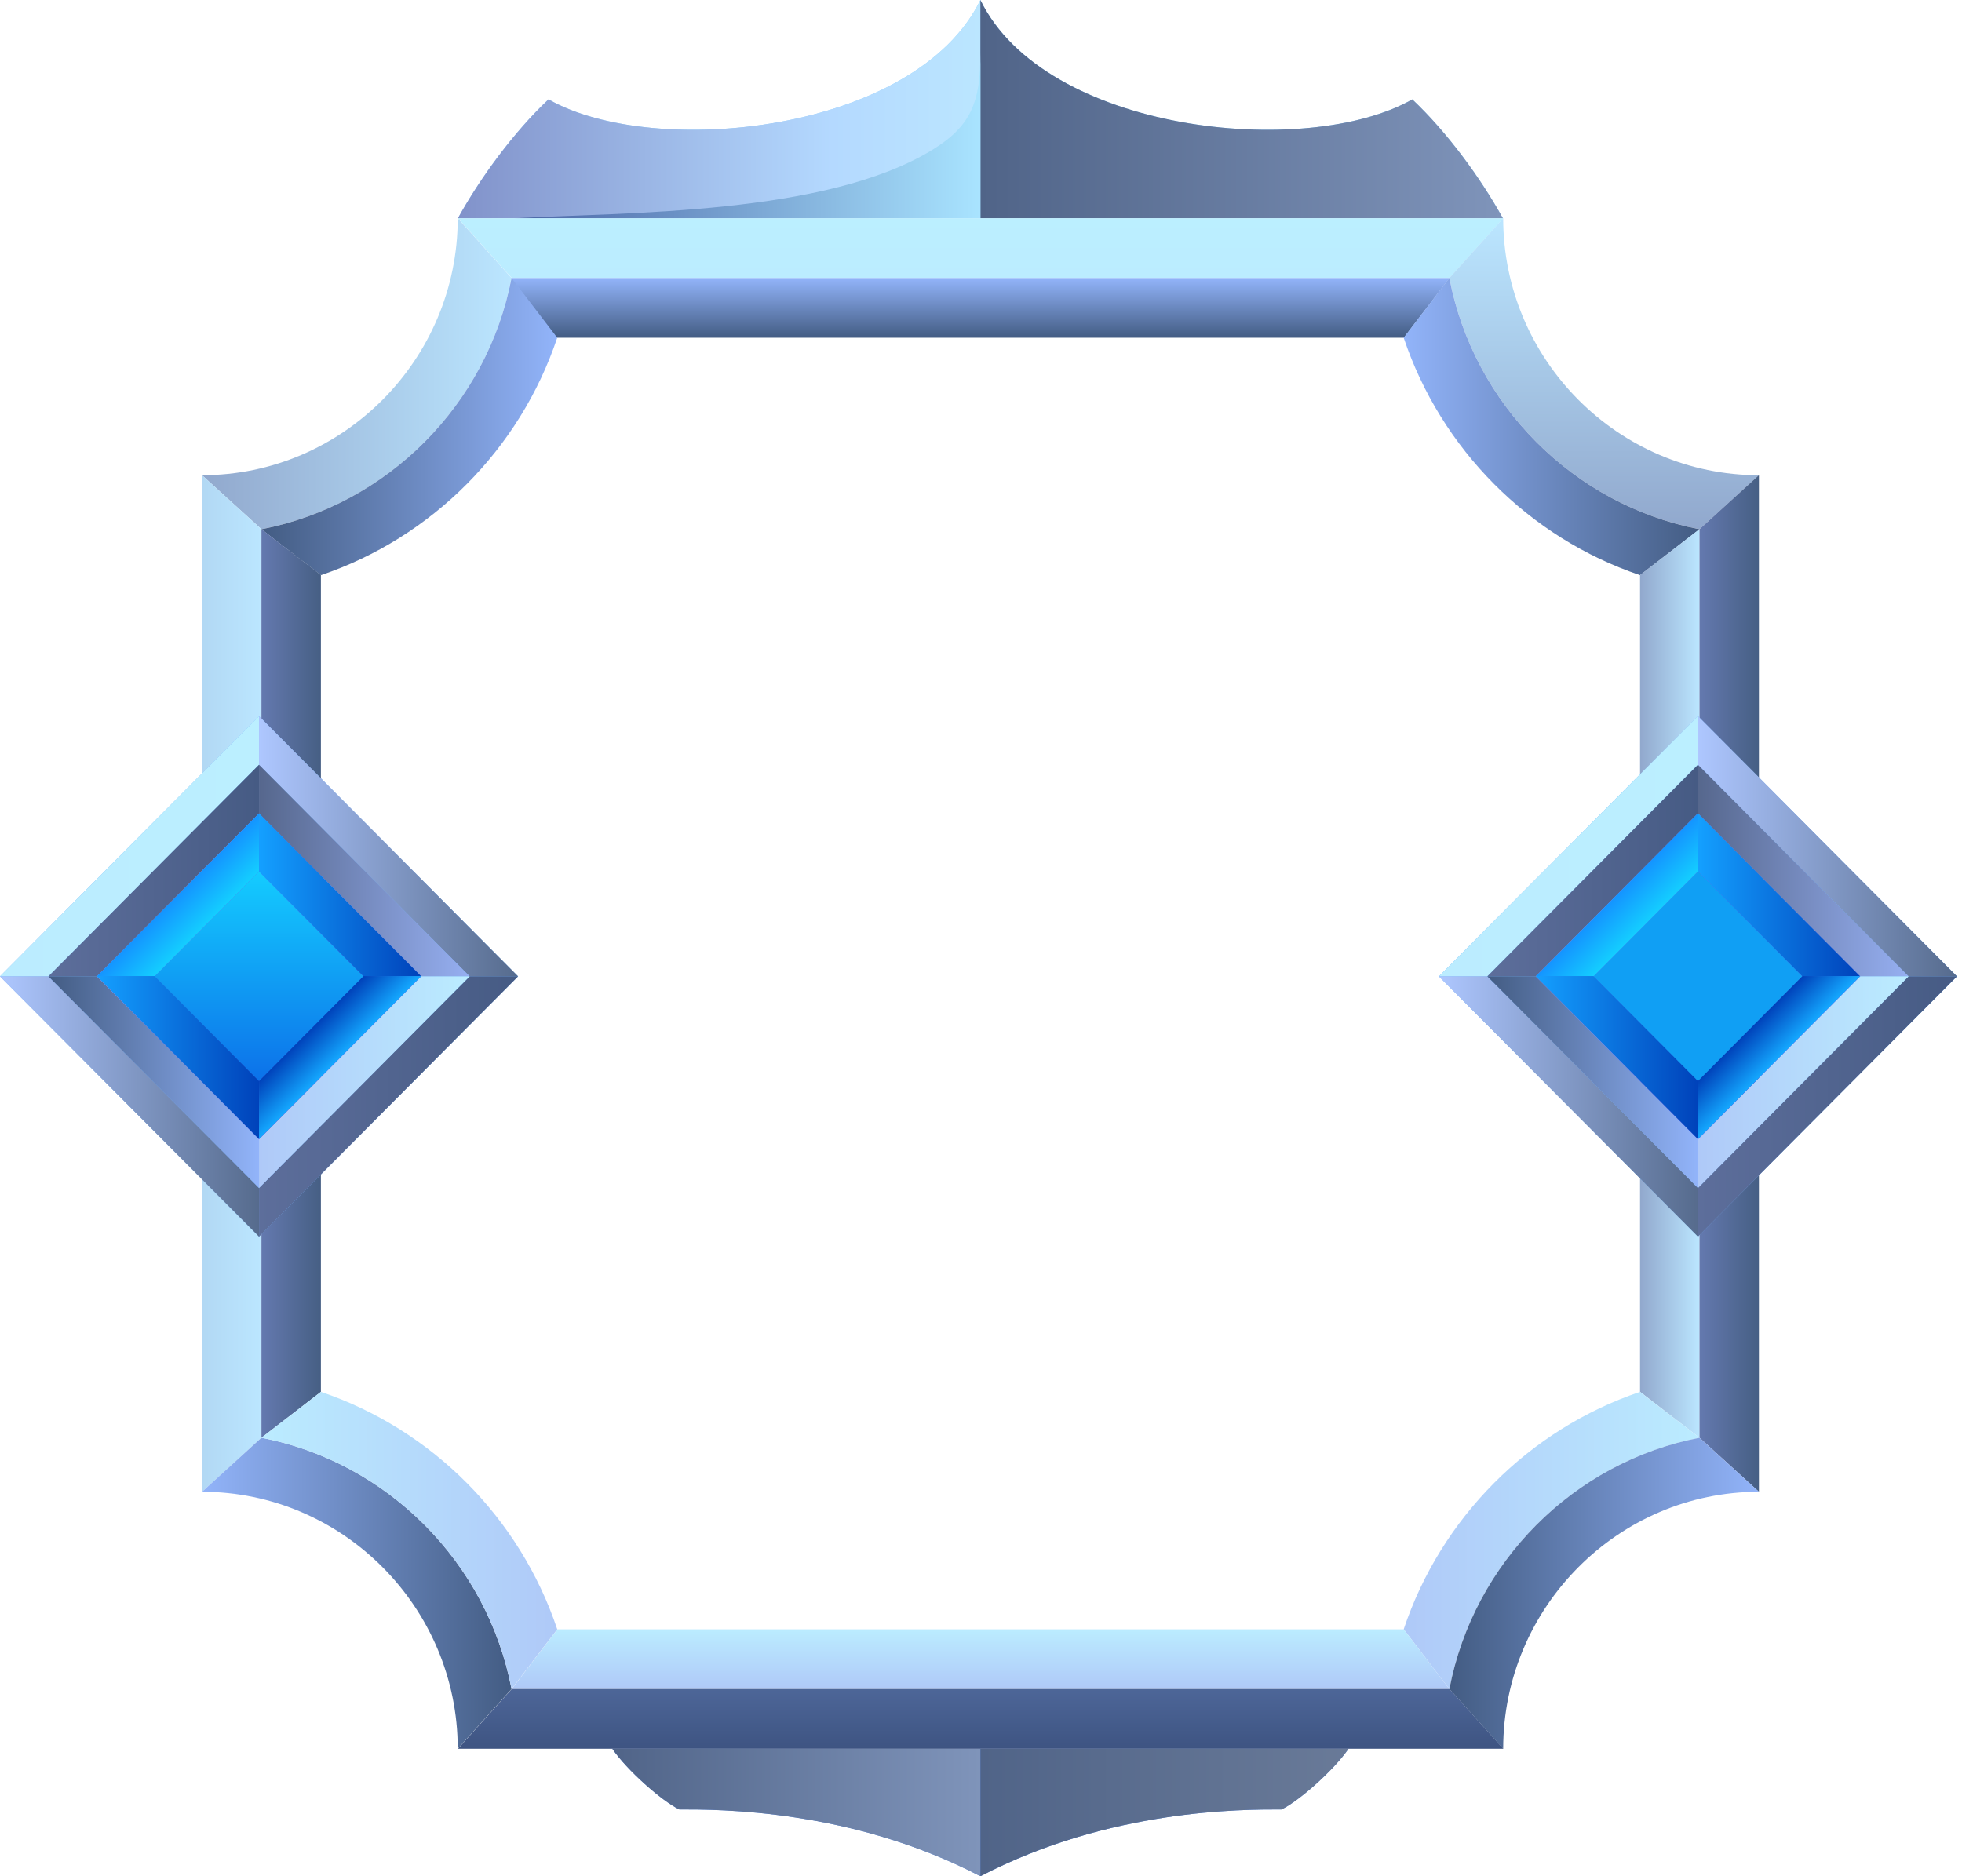 <svg width="92" height="88" viewBox="0 0 92 88" fill="none" xmlns="http://www.w3.org/2000/svg">
<path fill-rule="evenodd" clip-rule="evenodd" d="M21.472 10.237H70.472C69.413 8.322 67.845 6.188 66.224 4.661C61.264 7.487 48.995 6.209 45.972 0C42.949 6.209 30.68 7.487 25.72 4.661C24.099 6.188 22.531 8.322 21.472 10.237Z" fill="#94D2FD"/>
<path fill-rule="evenodd" clip-rule="evenodd" d="M21.472 10.237H45.972V0C42.949 6.209 30.68 7.487 25.72 4.661C24.099 6.188 22.531 8.322 21.472 10.237Z" fill="url(#paint0_linear_426_4753)"/>
<path fill-rule="evenodd" clip-rule="evenodd" d="M70.472 10.237H45.972V0C48.995 6.209 61.264 7.487 66.224 4.661C67.845 6.188 69.413 8.322 70.472 10.237Z" fill="url(#paint1_linear_426_4753)"/>
<g style="mix-blend-mode:screen">
<path style="mix-blend-mode:screen" fill-rule="evenodd" clip-rule="evenodd" d="M43.699 7.04C38.695 10.092 29.373 9.95 24.127 10.237H45.972V2.487C45.972 4.74 45.575 5.896 43.699 7.04Z" fill="url(#paint2_linear_426_4753)"/>
</g>
<path fill-rule="evenodd" clip-rule="evenodd" d="M28.711 82.02C29.399 83.023 31.025 84.467 31.853 84.867C33.669 84.867 39.905 84.838 45.972 88C52.038 84.838 58.275 84.867 60.091 84.867C60.919 84.467 62.545 83.023 63.233 82.02H28.711Z" fill="#5C8EEA"/>
<path fill-rule="evenodd" clip-rule="evenodd" d="M28.711 82.02C29.399 83.023 31.025 84.467 31.853 84.867C33.669 84.867 39.905 84.838 45.972 88V82.02H28.711Z" fill="url(#paint3_linear_426_4753)"/>
<path fill-rule="evenodd" clip-rule="evenodd" d="M63.233 82.02C62.545 83.023 60.919 84.467 60.091 84.867C58.275 84.867 52.038 84.838 45.972 88V82.02H63.233Z" fill="url(#paint4_linear_426_4753)"/>
<path fill-rule="evenodd" clip-rule="evenodd" d="M23.994 13.039H67.972L70.494 10.237H67.371H62.093H24.169H22.559H21.472L23.994 13.039Z" fill="url(#paint5_linear_426_4753)"/>
<path fill-rule="evenodd" clip-rule="evenodd" d="M67.972 13.039H23.95L26.093 15.84H65.829L67.972 13.039Z" fill="url(#paint6_linear_426_4753)"/>
<path fill-rule="evenodd" clip-rule="evenodd" d="M12.259 24.823C18.168 23.68 22.849 18.976 23.987 13.039L21.464 10.237C21.464 16.865 16.068 22.289 9.472 22.289L12.259 24.823Z" fill="url(#paint7_linear_426_4753)"/>
<path fill-rule="evenodd" clip-rule="evenodd" d="M23.987 13.039C22.849 18.976 18.168 23.68 12.259 24.824L15.047 26.977C20.25 25.218 24.379 21.069 26.13 15.84L23.987 13.039Z" fill="url(#paint8_linear_426_4753)"/>
<path fill-rule="evenodd" clip-rule="evenodd" d="M12.259 67.433L12.259 24.823L9.472 22.288L9.472 69.968L12.259 67.433Z" fill="url(#paint9_linear_426_4753)"/>
<path fill-rule="evenodd" clip-rule="evenodd" d="M12.259 24.818V67.434L15.047 65.281V26.971L12.259 24.818Z" fill="url(#paint10_linear_426_4753)"/>
<path fill-rule="evenodd" clip-rule="evenodd" d="M67.964 13.039C69.101 18.976 73.782 23.68 79.691 24.823L82.478 22.289C75.882 22.289 70.486 16.865 70.486 10.237L67.964 13.039Z" fill="url(#paint11_linear_426_4753)"/>
<path fill-rule="evenodd" clip-rule="evenodd" d="M79.691 24.824C73.782 23.68 69.101 18.976 67.963 13.039L65.82 15.84C67.571 21.069 71.7 25.218 76.903 26.977L79.691 24.824Z" fill="url(#paint12_linear_426_4753)"/>
<path fill-rule="evenodd" clip-rule="evenodd" d="M76.903 26.971V65.28L79.691 67.433V24.818L76.903 26.971Z" fill="url(#paint13_linear_426_4753)"/>
<path fill-rule="evenodd" clip-rule="evenodd" d="M79.691 24.821V67.433L82.478 69.968V22.286L79.691 24.821Z" fill="url(#paint14_linear_426_4753)"/>
<path fill-rule="evenodd" clip-rule="evenodd" d="M76.903 65.281C71.7 67.04 67.571 71.189 65.82 76.418L67.963 79.219C69.101 73.281 73.782 68.577 79.691 67.434L76.903 65.281Z" fill="url(#paint15_linear_426_4753)"/>
<path fill-rule="evenodd" clip-rule="evenodd" d="M79.691 67.433C73.782 68.576 69.101 73.281 67.964 79.218L70.486 82.02C70.486 75.391 75.882 69.968 82.478 69.968L79.691 67.433Z" fill="url(#paint16_linear_426_4753)"/>
<path fill-rule="evenodd" clip-rule="evenodd" d="M65.82 76.418H26.137L23.994 79.219H67.963L65.82 76.418Z" fill="url(#paint17_linear_426_4753)"/>
<path fill-rule="evenodd" clip-rule="evenodd" d="M67.97 79.219L23.994 79.219L21.472 82.02H32.028H61.994H65.936H70.492L67.97 79.219Z" fill="url(#paint18_linear_426_4753)"/>
<path fill-rule="evenodd" clip-rule="evenodd" d="M23.987 79.218C22.849 73.281 18.168 68.576 12.259 67.433L9.472 69.968C16.068 69.968 21.464 75.391 21.464 82.02L23.987 79.218Z" fill="url(#paint19_linear_426_4753)"/>
<path fill-rule="evenodd" clip-rule="evenodd" d="M12.259 67.434C18.168 68.577 22.849 73.281 23.987 79.219L26.13 76.418C24.379 71.189 20.25 67.04 15.047 65.281L12.259 67.434Z" fill="url(#paint20_linear_426_4753)"/>
<path fill-rule="evenodd" clip-rule="evenodd" d="M12.146 33.588L24.293 45.794L12.146 57.999L0 45.794L12.146 33.588ZM12.146 38.151L4.541 45.794L12.146 53.437L19.752 45.794L12.146 38.151Z" fill="#75B1F5"/>
<path fill-rule="evenodd" clip-rule="evenodd" d="M2.271 45.794L12.146 35.869V33.588L0 45.794L2.271 45.794Z" fill="url(#paint21_linear_426_4753)"/>
<path fill-rule="evenodd" clip-rule="evenodd" d="M12.146 35.869L2.271 45.794H4.541L12.146 38.151V35.869Z" fill="url(#paint22_linear_426_4753)"/>
<path fill-rule="evenodd" clip-rule="evenodd" d="M22.022 45.794L12.146 35.869V33.588L24.293 45.794L22.022 45.794Z" fill="url(#paint23_linear_426_4753)"/>
<path fill-rule="evenodd" clip-rule="evenodd" d="M12.146 35.869L22.022 45.794H19.752L12.146 38.151V35.869Z" fill="url(#paint24_linear_426_4753)"/>
<path fill-rule="evenodd" clip-rule="evenodd" d="M2.271 45.794L12.147 55.719V58L0.001 45.794L2.271 45.794Z" fill="url(#paint25_linear_426_4753)"/>
<path fill-rule="evenodd" clip-rule="evenodd" d="M12.147 55.719L2.272 45.794H4.542L12.147 53.437V55.719Z" fill="url(#paint26_linear_426_4753)"/>
<path fill-rule="evenodd" clip-rule="evenodd" d="M22.023 45.794L12.147 55.719V58L24.293 45.794L22.023 45.794Z" fill="url(#paint27_linear_426_4753)"/>
<path fill-rule="evenodd" clip-rule="evenodd" d="M12.147 55.719L22.022 45.794H19.752L12.147 53.437V55.719Z" fill="url(#paint28_linear_426_4753)"/>
<path fill-rule="evenodd" clip-rule="evenodd" d="M4.541 45.794L12.146 38.151L19.752 45.794L12.146 53.437L4.541 45.794Z" fill="#6367E9"/>
<path fill-rule="evenodd" clip-rule="evenodd" d="M7.247 45.794L12.146 40.871L17.046 45.794L12.146 50.718L7.247 45.794Z" fill="url(#paint29_linear_426_4753)"/>
<path fill-rule="evenodd" clip-rule="evenodd" d="M7.247 45.794L12.146 40.87V38.151L4.541 45.794H7.247Z" fill="url(#paint30_linear_426_4753)"/>
<path fill-rule="evenodd" clip-rule="evenodd" d="M17.046 45.794L12.146 40.87V38.151L19.753 45.794H17.046Z" fill="url(#paint31_linear_426_4753)"/>
<path fill-rule="evenodd" clip-rule="evenodd" d="M7.247 45.782L12.146 50.706V53.425L4.541 45.782H7.247Z" fill="url(#paint32_linear_426_4753)"/>
<path fill-rule="evenodd" clip-rule="evenodd" d="M17.046 45.782L12.146 50.706V53.425L19.753 45.782H17.046Z" fill="url(#paint33_linear_426_4753)"/>
<path fill-rule="evenodd" clip-rule="evenodd" d="M79.618 33.588L91.764 45.794L79.618 57.999L67.472 45.794L79.618 33.588ZM79.618 38.151L72.013 45.794L79.618 53.437L87.224 45.794L79.618 38.151Z" fill="#75B1F5"/>
<path fill-rule="evenodd" clip-rule="evenodd" d="M69.743 45.794L79.618 35.869V33.588L67.472 45.794L69.743 45.794Z" fill="url(#paint34_linear_426_4753)"/>
<path fill-rule="evenodd" clip-rule="evenodd" d="M79.618 35.869L69.743 45.794H72.013L79.618 38.151V35.869Z" fill="url(#paint35_linear_426_4753)"/>
<path fill-rule="evenodd" clip-rule="evenodd" d="M89.494 45.794L79.618 35.869V33.588L91.764 45.794L89.494 45.794Z" fill="url(#paint36_linear_426_4753)"/>
<path fill-rule="evenodd" clip-rule="evenodd" d="M79.618 35.869L89.493 45.794H87.224L79.618 38.151V35.869Z" fill="url(#paint37_linear_426_4753)"/>
<path fill-rule="evenodd" clip-rule="evenodd" d="M69.743 45.794L79.619 55.719V58L67.472 45.794L69.743 45.794Z" fill="url(#paint38_linear_426_4753)"/>
<path fill-rule="evenodd" clip-rule="evenodd" d="M79.619 55.719L69.744 45.794H72.014L79.619 53.437V55.719Z" fill="url(#paint39_linear_426_4753)"/>
<path fill-rule="evenodd" clip-rule="evenodd" d="M89.495 45.794L79.619 55.719V58L91.765 45.794L89.495 45.794Z" fill="url(#paint40_linear_426_4753)"/>
<path fill-rule="evenodd" clip-rule="evenodd" d="M79.619 55.719L89.494 45.794H87.224L79.619 53.437V55.719Z" fill="url(#paint41_linear_426_4753)"/>
<path fill-rule="evenodd" clip-rule="evenodd" d="M72.013 45.794L79.618 38.151L87.224 45.794L79.618 53.437L72.013 45.794Z" fill="#6367E9"/>
<path fill-rule="evenodd" clip-rule="evenodd" d="M74.719 45.794L79.618 40.871L84.518 45.794L79.618 50.718L74.719 45.794Z" fill="url(#paint42_linear_426_4753)"/>
<path fill-rule="evenodd" clip-rule="evenodd" d="M74.719 45.794L79.618 40.87V38.151L72.013 45.794H74.719Z" fill="url(#paint43_linear_426_4753)"/>
<path fill-rule="evenodd" clip-rule="evenodd" d="M84.518 45.794L79.618 40.87V38.151L87.224 45.794H84.518Z" fill="url(#paint44_linear_426_4753)"/>
<path fill-rule="evenodd" clip-rule="evenodd" d="M74.719 45.782L79.618 50.706V53.425L72.013 45.782H74.719Z" fill="url(#paint45_linear_426_4753)"/>
<path fill-rule="evenodd" clip-rule="evenodd" d="M84.518 45.782L79.618 50.706V53.425L87.224 45.782H84.518Z" fill="url(#paint46_linear_426_4753)"/>
<defs>
<linearGradient id="paint0_linear_426_4753" x1="21.472" y1="5.119" x2="45.972" y2="5.119" gradientUnits="userSpaceOnUse">
<stop stop-color="#8192CA"/>
<stop offset="0.717" stop-color="#B4D9FF"/>
<stop offset="1" stop-color="#BBE6FF"/>
</linearGradient>
<linearGradient id="paint1_linear_426_4753" x1="45.972" y1="5.119" x2="70.472" y2="5.119" gradientUnits="userSpaceOnUse">
<stop stop-color="#506488"/>
<stop offset="1" stop-color="#7F94BA"/>
</linearGradient>
<linearGradient id="paint2_linear_426_4753" x1="24.127" y1="6.362" x2="45.972" y2="6.362" gradientUnits="userSpaceOnUse">
<stop stop-color="#4A65A6"/>
<stop offset="1" stop-color="#A9E4FF"/>
</linearGradient>
<linearGradient id="paint3_linear_426_4753" x1="28.711" y1="85.01" x2="45.972" y2="85.01" gradientUnits="userSpaceOnUse">
<stop stop-color="#506488"/>
<stop offset="1" stop-color="#7F94BA"/>
</linearGradient>
<linearGradient id="paint4_linear_426_4753" x1="45.972" y1="85.01" x2="63.233" y2="85.01" gradientUnits="userSpaceOnUse">
<stop stop-color="#506488"/>
<stop offset="1" stop-color="#697A98"/>
</linearGradient>
<linearGradient id="paint5_linear_426_4753" x1="62.093" y1="13.039" x2="62.093" y2="10.237" gradientUnits="userSpaceOnUse">
<stop stop-color="#BBECFF"/>
<stop offset="1" stop-color="#BBEFFF"/>
</linearGradient>
<linearGradient id="paint6_linear_426_4753" x1="62.093" y1="15.84" x2="62.093" y2="13.039" gradientUnits="userSpaceOnUse">
<stop stop-color="#435C83"/>
<stop offset="1" stop-color="#92B4FA"/>
</linearGradient>
<linearGradient id="paint7_linear_426_4753" x1="9.472" y1="17.53" x2="23.987" y2="17.53" gradientUnits="userSpaceOnUse">
<stop stop-color="#91A8CD"/>
<stop offset="1" stop-color="#BBE6FF"/>
</linearGradient>
<linearGradient id="paint8_linear_426_4753" x1="12.259" y1="20.008" x2="26.13" y2="20.008" gradientUnits="userSpaceOnUse">
<stop stop-color="#435C83"/>
<stop offset="1" stop-color="#92B4FA"/>
</linearGradient>
<linearGradient id="paint9_linear_426_4753" x1="-0.151" y1="-25.078" x2="12.259" y2="-25.078" gradientUnits="userSpaceOnUse">
<stop stop-color="#91A8CD"/>
<stop offset="1" stop-color="#BBE6FF"/>
</linearGradient>
<linearGradient id="paint10_linear_426_4753" x1="12.259" y1="-25.078" x2="15.047" y2="-25.078" gradientUnits="userSpaceOnUse">
<stop stop-color="#6479AF"/>
<stop offset="1" stop-color="#465F84"/>
</linearGradient>
<linearGradient id="paint11_linear_426_4753" x1="75.221" y1="24.823" x2="75.221" y2="10.237" gradientUnits="userSpaceOnUse">
<stop stop-color="#91A8CD"/>
<stop offset="1" stop-color="#BBE6FF"/>
</linearGradient>
<linearGradient id="paint12_linear_426_4753" x1="65.82" y1="20.008" x2="79.691" y2="20.008" gradientUnits="userSpaceOnUse">
<stop stop-color="#92B4FA"/>
<stop offset="1" stop-color="#435C83"/>
</linearGradient>
<linearGradient id="paint13_linear_426_4753" x1="76.903" y1="-25.078" x2="79.691" y2="-25.078" gradientUnits="userSpaceOnUse">
<stop stop-color="#91A8CD"/>
<stop offset="1" stop-color="#BBE6FF"/>
</linearGradient>
<linearGradient id="paint14_linear_426_4753" x1="79.691" y1="-25.07" x2="82.478" y2="-25.07" gradientUnits="userSpaceOnUse">
<stop stop-color="#6479AF"/>
<stop offset="1" stop-color="#465F84"/>
</linearGradient>
<linearGradient id="paint15_linear_426_4753" x1="65.82" y1="72.25" x2="79.691" y2="72.25" gradientUnits="userSpaceOnUse">
<stop stop-color="#AFC9F8"/>
<stop offset="1" stop-color="#BBECFF"/>
</linearGradient>
<linearGradient id="paint16_linear_426_4753" x1="67.964" y1="74.726" x2="82.478" y2="74.726" gradientUnits="userSpaceOnUse">
<stop stop-color="#435C83"/>
<stop offset="1" stop-color="#92B4FA"/>
</linearGradient>
<linearGradient id="paint17_linear_426_4753" x1="61.995" y1="79.219" x2="61.995" y2="76.418" gradientUnits="userSpaceOnUse">
<stop stop-color="#AFC9F8"/>
<stop offset="1" stop-color="#BBECFF"/>
</linearGradient>
<linearGradient id="paint18_linear_426_4753" x1="61.994" y1="82.02" x2="61.994" y2="79.219" gradientUnits="userSpaceOnUse">
<stop stop-color="#3E5482"/>
<stop offset="1" stop-color="#4D6698"/>
</linearGradient>
<linearGradient id="paint19_linear_426_4753" x1="9.472" y1="74.727" x2="23.987" y2="74.727" gradientUnits="userSpaceOnUse">
<stop stop-color="#92B4FA"/>
<stop offset="1" stop-color="#435C83"/>
</linearGradient>
<linearGradient id="paint20_linear_426_4753" x1="12.259" y1="72.25" x2="26.13" y2="72.25" gradientUnits="userSpaceOnUse">
<stop stop-color="#BBECFF"/>
<stop offset="1" stop-color="#AFC9F8"/>
</linearGradient>
<linearGradient id="paint21_linear_426_4753" x1="0" y1="39.691" x2="12.146" y2="39.691" gradientUnits="userSpaceOnUse">
<stop stop-color="#BBECFF"/>
<stop offset="1" stop-color="#BBEFFF"/>
</linearGradient>
<linearGradient id="paint22_linear_426_4753" x1="2.271" y1="40.831" x2="12.146" y2="40.831" gradientUnits="userSpaceOnUse">
<stop stop-color="#5D6E9B"/>
<stop offset="1" stop-color="#465B84"/>
</linearGradient>
<linearGradient id="paint23_linear_426_4753" x1="12.146" y1="39.691" x2="24.293" y2="39.691" gradientUnits="userSpaceOnUse">
<stop stop-color="#AEC7FF"/>
<stop offset="1" stop-color="#566B8D"/>
</linearGradient>
<linearGradient id="paint24_linear_426_4753" x1="12.146" y1="40.831" x2="22.022" y2="40.831" gradientUnits="userSpaceOnUse">
<stop stop-color="#56678D"/>
<stop offset="1" stop-color="#96AFF1"/>
</linearGradient>
<linearGradient id="paint25_linear_426_4753" x1="0.001" y1="51.897" x2="12.147" y2="51.897" gradientUnits="userSpaceOnUse">
<stop stop-color="#AEC7FF"/>
<stop offset="1" stop-color="#566B8D"/>
</linearGradient>
<linearGradient id="paint26_linear_426_4753" x1="2.272" y1="50.757" x2="12.147" y2="50.757" gradientUnits="userSpaceOnUse">
<stop stop-color="#435C83"/>
<stop offset="1" stop-color="#92B4FA"/>
</linearGradient>
<linearGradient id="paint27_linear_426_4753" x1="12.147" y1="51.897" x2="24.293" y2="51.897" gradientUnits="userSpaceOnUse">
<stop stop-color="#5D6E9B"/>
<stop offset="1" stop-color="#465B84"/>
</linearGradient>
<linearGradient id="paint28_linear_426_4753" x1="12.147" y1="50.757" x2="22.022" y2="50.757" gradientUnits="userSpaceOnUse">
<stop stop-color="#AFC9F8"/>
<stop offset="1" stop-color="#BBECFF"/>
</linearGradient>
<linearGradient id="paint29_linear_426_4753" x1="12.147" y1="50.718" x2="12.147" y2="40.871" gradientUnits="userSpaceOnUse">
<stop stop-color="#0C71E9"/>
<stop offset="1" stop-color="#14CCFF"/>
</linearGradient>
<linearGradient id="paint30_linear_426_4753" x1="9.697" y1="43.332" x2="8.337" y2="41.979" gradientUnits="userSpaceOnUse">
<stop stop-color="#14CEFF"/>
<stop offset="1" stop-color="#1494FF"/>
</linearGradient>
<linearGradient id="paint31_linear_426_4753" x1="12.146" y1="41.972" x2="19.753" y2="41.972" gradientUnits="userSpaceOnUse">
<stop stop-color="#14A0FF"/>
<stop offset="1" stop-color="#0042BA"/>
</linearGradient>
<linearGradient id="paint32_linear_426_4753" x1="4.541" y1="49.604" x2="12.146" y2="49.604" gradientUnits="userSpaceOnUse">
<stop stop-color="#14A0FF"/>
<stop offset="1" stop-color="#0042BA"/>
</linearGradient>
<linearGradient id="paint33_linear_426_4753" x1="15.95" y1="49.604" x2="14.59" y2="48.251" gradientUnits="userSpaceOnUse">
<stop stop-color="#14A8FF"/>
<stop offset="1" stop-color="#0042BA"/>
</linearGradient>
<linearGradient id="paint34_linear_426_4753" x1="67.472" y1="39.691" x2="79.618" y2="39.691" gradientUnits="userSpaceOnUse">
<stop stop-color="#BBECFF"/>
<stop offset="1" stop-color="#BBEFFF"/>
</linearGradient>
<linearGradient id="paint35_linear_426_4753" x1="69.743" y1="-69.045" x2="79.618" y2="-69.045" gradientUnits="userSpaceOnUse">
<stop stop-color="#5D6E9B"/>
<stop offset="1" stop-color="#465B84"/>
</linearGradient>
<linearGradient id="paint36_linear_426_4753" x1="79.618" y1="-69.045" x2="91.764" y2="-69.045" gradientUnits="userSpaceOnUse">
<stop stop-color="#AEC7FF"/>
<stop offset="1" stop-color="#566B8D"/>
</linearGradient>
<linearGradient id="paint37_linear_426_4753" x1="79.618" y1="-69.045" x2="89.493" y2="-69.045" gradientUnits="userSpaceOnUse">
<stop stop-color="#56678D"/>
<stop offset="1" stop-color="#96AFF1"/>
</linearGradient>
<linearGradient id="paint38_linear_426_4753" x1="67.472" y1="51.897" x2="79.619" y2="51.897" gradientUnits="userSpaceOnUse">
<stop stop-color="#AEC7FF"/>
<stop offset="1" stop-color="#566B8D"/>
</linearGradient>
<linearGradient id="paint39_linear_426_4753" x1="69.744" y1="50.757" x2="79.619" y2="50.757" gradientUnits="userSpaceOnUse">
<stop stop-color="#435C83"/>
<stop offset="1" stop-color="#92B4FA"/>
</linearGradient>
<linearGradient id="paint40_linear_426_4753" x1="79.619" y1="51.897" x2="91.765" y2="51.897" gradientUnits="userSpaceOnUse">
<stop stop-color="#5D6E9B"/>
<stop offset="1" stop-color="#465B84"/>
</linearGradient>
<linearGradient id="paint41_linear_426_4753" x1="79.619" y1="50.757" x2="89.494" y2="50.757" gradientUnits="userSpaceOnUse">
<stop stop-color="#AFC9F8"/>
<stop offset="1" stop-color="#BBECFF"/>
</linearGradient>
<linearGradient id="paint42_linear_426_4753" x1="79.618" y1="-69.044" x2="79.618" y2="-69.044" gradientUnits="userSpaceOnUse">
<stop stop-color="#0C71E9"/>
<stop offset="1" stop-color="#14CCFF"/>
</linearGradient>
<linearGradient id="paint43_linear_426_4753" x1="77.169" y1="43.332" x2="75.809" y2="41.979" gradientUnits="userSpaceOnUse">
<stop stop-color="#14CEFF"/>
<stop offset="1" stop-color="#1494FF"/>
</linearGradient>
<linearGradient id="paint44_linear_426_4753" x1="79.618" y1="-69.045" x2="87.224" y2="-69.045" gradientUnits="userSpaceOnUse">
<stop stop-color="#14A0FF"/>
<stop offset="1" stop-color="#0042BA"/>
</linearGradient>
<linearGradient id="paint45_linear_426_4753" x1="72.013" y1="49.604" x2="79.618" y2="49.604" gradientUnits="userSpaceOnUse">
<stop stop-color="#14A0FF"/>
<stop offset="1" stop-color="#0042BA"/>
</linearGradient>
<linearGradient id="paint46_linear_426_4753" x1="83.421" y1="49.604" x2="82.061" y2="48.251" gradientUnits="userSpaceOnUse">
<stop stop-color="#14A8FF"/>
<stop offset="1" stop-color="#0042BA"/>
</linearGradient>
</defs>
</svg>

